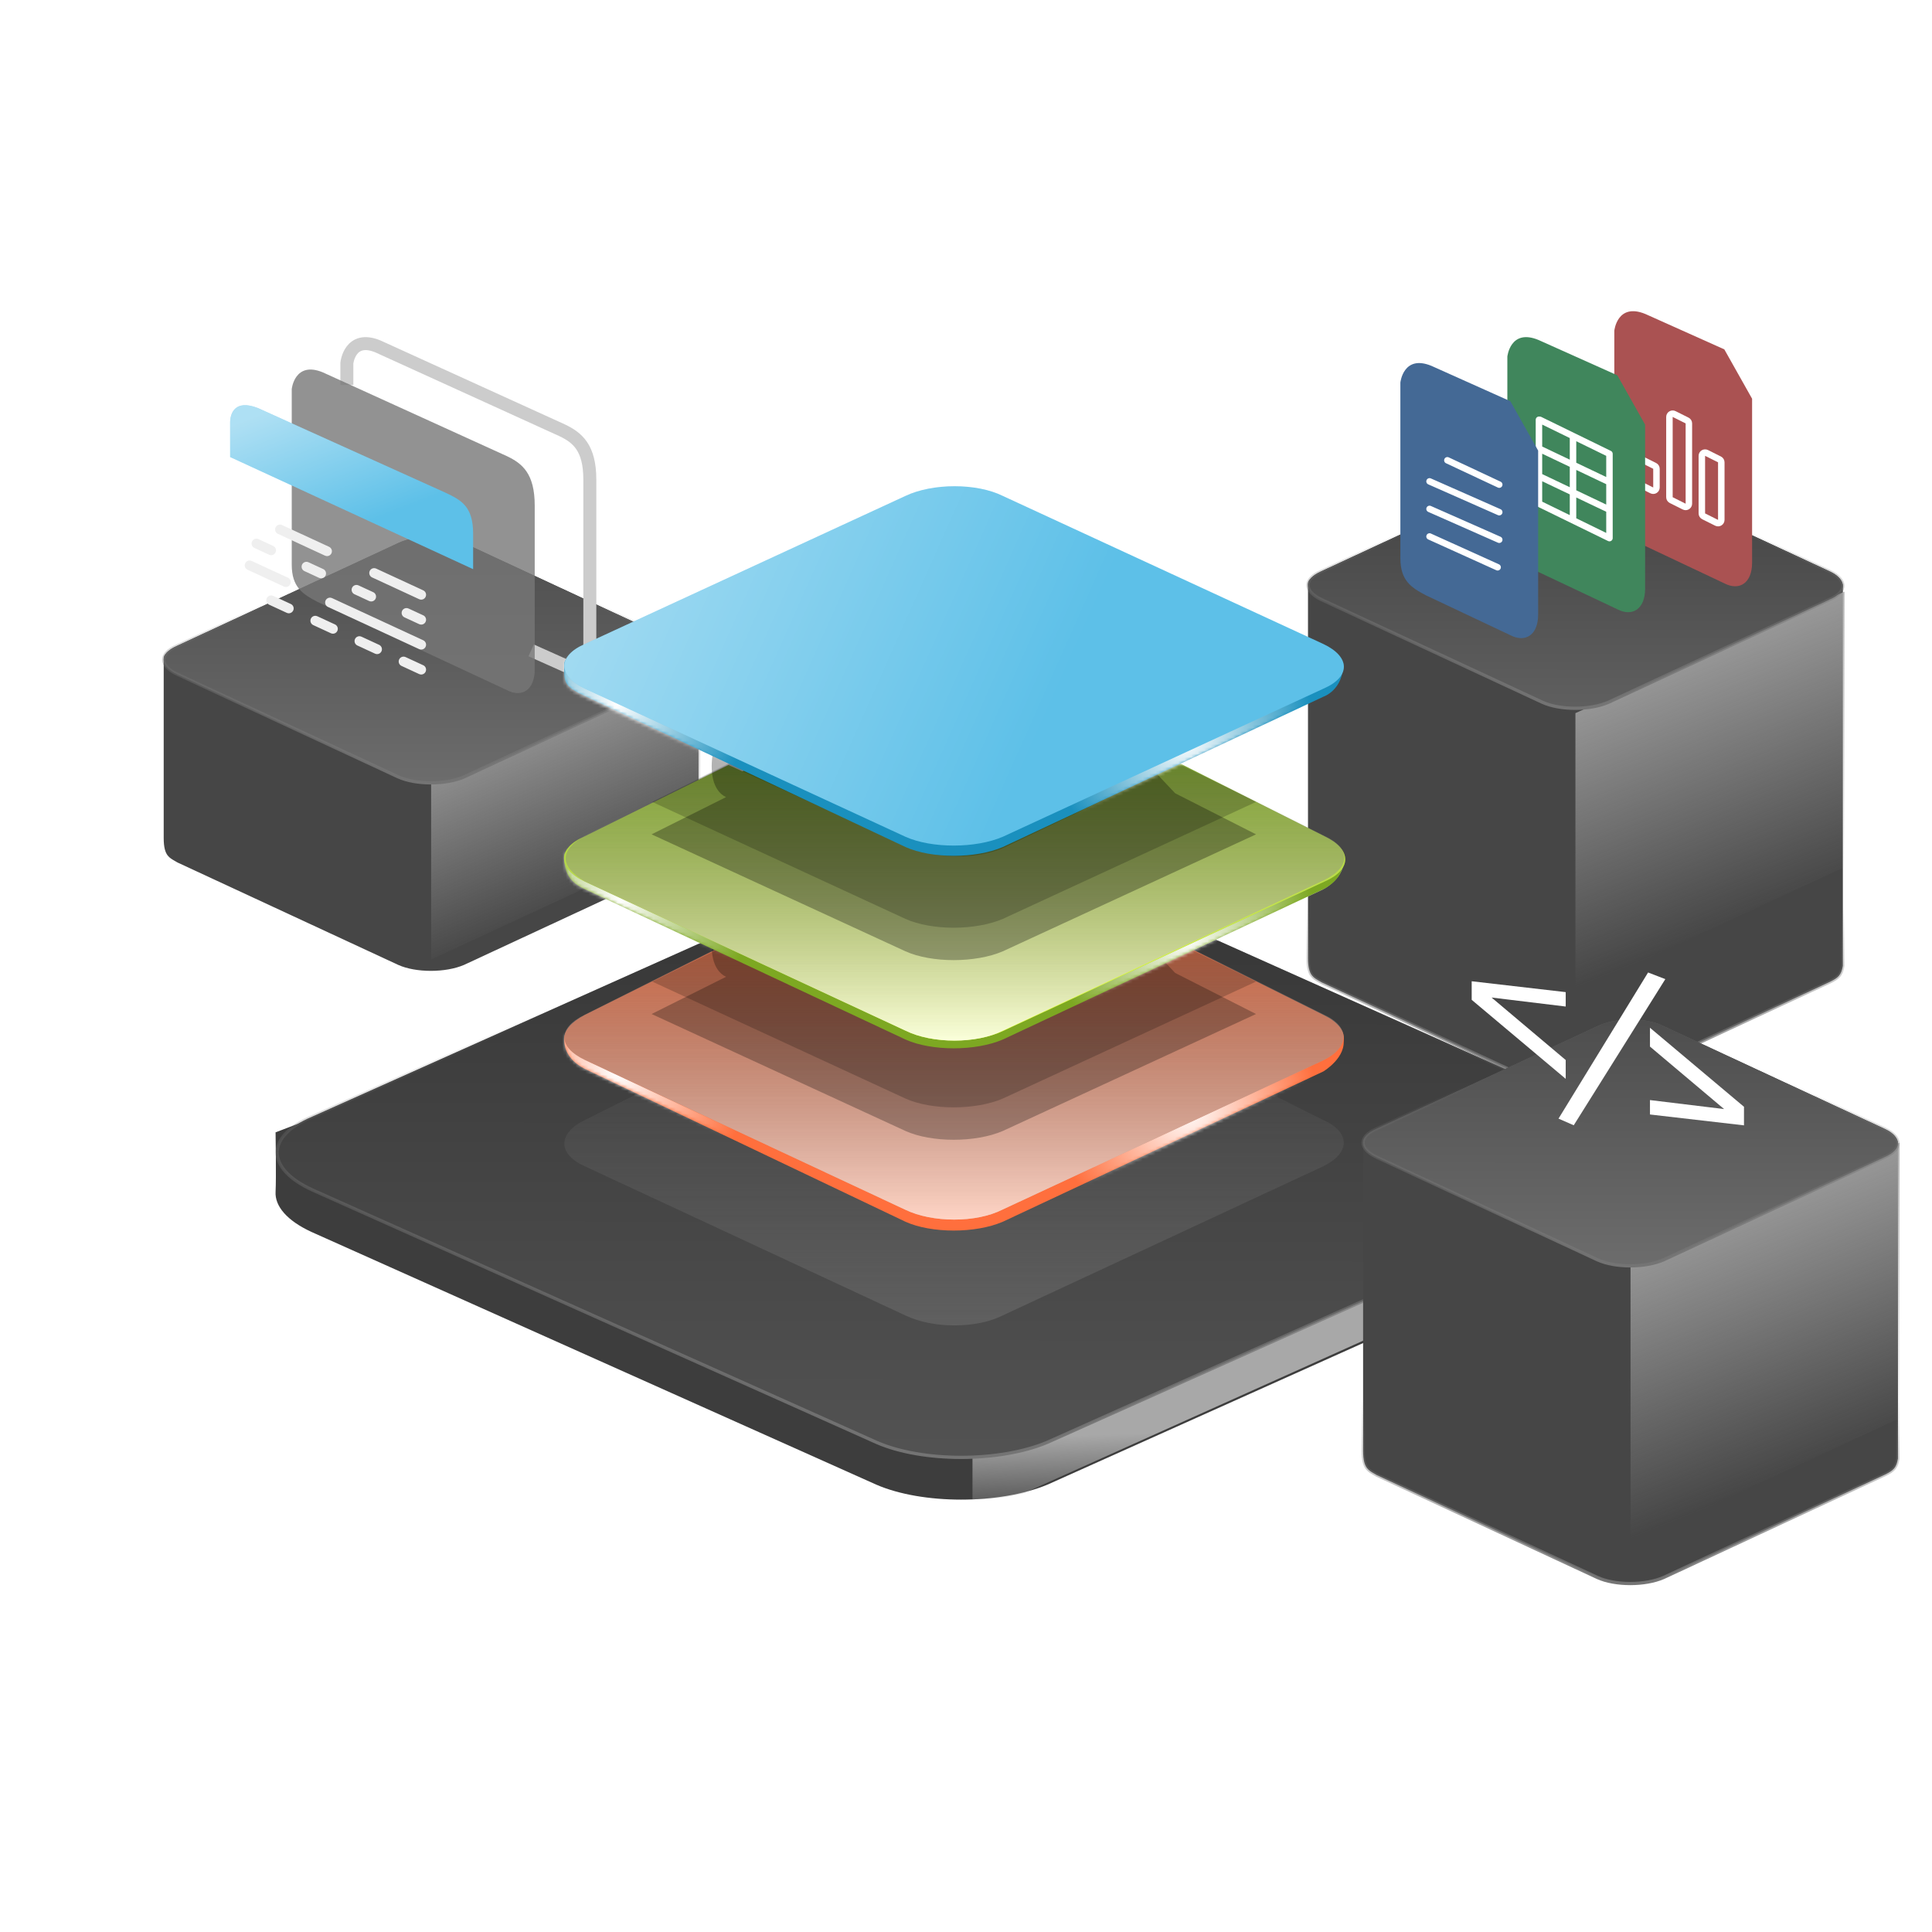<svg width="596" height="596" viewBox="0 0 596 596" fill="none" xmlns="http://www.w3.org/2000/svg">
<g style="mix-blend-mode:luminosity">
<path d="M54.56 199.268L54.56 199.268L54.572 199.263L122.844 167.531L122.848 167.529C125.671 166.184 129.386 165.5 133.095 165.5C136.805 165.5 140.452 166.185 143.144 167.525L143.144 167.525L143.156 167.531L211.423 199.261C211.424 199.261 211.424 199.261 211.425 199.262C211.458 199.277 211.495 199.295 211.537 199.315C211.94 199.502 212.759 199.884 213.563 200.527C214.444 201.231 215.263 202.214 215.5 203.543V203.611V203.723V203.834V203.945V204.056V204.167V204.278V204.39V204.501V204.612V204.723V204.834V204.944V205.055V205.166V205.277V205.388V205.499V205.609V205.72V205.831V205.941V206.052V206.163V206.273V206.384V206.494V206.605V206.715V206.825V206.936V207.046V207.156V207.267V207.377V207.487V207.598V207.708V207.818V207.928V208.038V208.148V208.258V208.368V208.478V208.588V208.698V208.808V208.918V209.028V209.138V209.248V209.358V209.468V209.577V209.687V209.797V209.907V210.016V210.126V210.236V210.345V210.455V210.564V210.674V210.784V210.893V211.003V211.112V211.222V211.331V211.441V211.55V211.659V211.769V211.878V211.987V212.097V212.206V212.315V212.425V212.534V212.643V212.753V212.862V212.971V213.08V213.189V213.298V213.408V213.517V213.626V213.735V213.844V213.953V214.062V214.171V214.28V214.389V214.498V214.607V214.716V214.825V214.934V215.043V215.152V215.261V215.37V215.479V215.588V215.697V215.806V215.915V216.024V216.132V216.241V216.35V216.459V216.568V216.677V216.785V216.894V217.003V217.112V217.221V217.329V217.438V217.547V217.656V217.764V217.873V217.982V218.091V218.199V218.308V218.417V218.526V218.634V218.743V218.852V218.96V219.069V219.178V219.287V219.395V219.504V219.613V219.721V219.83V219.939V220.047V220.156V220.265V220.373V220.482V220.591V220.7V220.808V220.917V221.026V221.134V221.243V221.352V221.46V221.569V221.678V221.787V221.895V222.004V222.113V222.221V222.33V222.439V222.548V222.656V222.765V222.874V222.983V223.091V223.2V223.309V223.418V223.526V223.635V223.744V223.853V223.962V224.07V224.179V224.288V224.397V224.506V224.615V224.724V224.832V224.941V225.05V225.159V225.268V225.377V225.486V225.595V225.704V225.813V225.922V226.031V226.14V226.249V226.358V226.467V226.576V226.685V226.794V226.903V227.012V227.121V227.231V227.34V227.449V227.558V227.667V227.776V227.886V227.995V228.104V228.213V228.323V228.432V228.541V228.651V228.76V228.869V228.979V229.088V229.198V229.307V229.416V229.526V229.635V229.745V229.854V229.964V230.074V230.183V230.293V230.402V230.512V230.622V230.732V230.841V230.951V231.061V231.171V231.28V231.39V231.5V231.61V231.72V231.83V231.94V232.05V232.16V232.27V232.38V232.49V232.6V232.71V232.82V232.93V233.04V233.151V233.261V233.371V233.481V233.592V233.702V233.813V233.923V234.033V234.144V234.254V234.365V234.475V234.586V234.697V234.807V234.918V235.029V235.139V235.25V235.361V235.472V235.582V235.693V235.804V235.915V236.026V236.137V236.248V236.359V236.47V236.582V236.693V236.804V236.915V237.026V237.138V237.249V237.36V237.472V237.583V237.695V237.806V237.918V238.029V238.141V238.253V238.364V238.476V238.588V238.7V238.812V238.923V239.035V239.147V239.259V239.371V239.483V239.595V239.708V239.82V239.932V240.044V240.157V240.269V240.381V240.494V240.606V240.719V240.831V240.944V241.057V241.169V241.282V241.395V241.508V241.62V241.733V241.846V241.959V242.072V242.185V242.298V242.412V242.525V242.638V242.751V242.865V242.978V243.091V243.205V243.318V243.432V243.546V243.659V243.773V243.887V244.001V244.114V244.228V244.342V244.456V244.57V244.684V244.799V244.913V245.027V245.141V245.256V245.37V245.484V245.599V245.714V245.828V245.943V246.057V246.172V246.287V246.402V246.517V246.632V246.747V246.862V246.977V247.092V247.207V247.323V247.438V247.553V247.669V247.784V247.9V248.016V248.131V248.247V248.363V248.479V248.594V248.71V248.826V248.942V249.059V249.175V249.291V249.407V249.524V249.64V249.757V249.873V249.99V250.106V250.223V250.34V250.457V250.574V250.691V250.808V250.925V251.042V251.159V251.276V251.394V251.511V251.628V251.746V251.863V251.981V252.099V252.217V252.334V252.452V252.57V252.688V252.806V252.924V253.043V253.161V253.279V253.398V253.516V253.635V253.753V253.872V253.991V254.11V254.228V254.347V254.466V254.585V254.705V254.824V254.943V255.062V255.182V255.301V255.421V255.541V255.66V255.78V255.9V256.02V256.14V256.26V256.38V256.5V256.62V256.741V256.861V256.982V257.102V257.223V257.344V257.464V257.585V257.706V257.827V257.948V258.069V258.191V258.312V258.433V258.555V258.676V258.798V258.92V259.041V259.163V259.285V259.407V259.529V259.651V259.773V259.896V260.018V260.141V260.263V260.386V260.508V260.631V260.754V260.877V260.958C215.252 262.396 214.9 263.286 214.318 263.979C213.722 264.688 212.843 265.243 211.424 265.928C211.423 265.928 211.422 265.929 211.421 265.929L143.168 297.652C143.166 297.653 143.165 297.654 143.163 297.655C140.335 298.878 136.617 299.5 132.905 299.5C129.191 299.5 125.539 298.877 122.842 297.657C122.841 297.657 122.84 297.656 122.839 297.656L54.734 266.058C54.477 265.903 54.232 265.763 53.999 265.629C53.049 265.084 52.298 264.653 51.71 263.884C50.995 262.949 50.5 261.456 50.5 258.5L50.5 203C50.5 202.642 50.655 202.255 50.958 201.848C51.259 201.442 51.681 201.049 52.15 200.692C53.087 199.976 54.14 199.451 54.56 199.268Z" fill="#464646" stroke="url(#paint0_linear_79_12943)"/>
<g style="mix-blend-mode:overlay">
<path d="M133 240L216 202.5V257.5L133 296V240Z" fill="url(#paint1_linear_79_12943)"/>
</g>
<path d="M54.56 199.268L54.56 199.268L54.572 199.263L122.844 167.531L122.848 167.529C125.671 166.184 129.386 165.5 133.095 165.5C136.805 165.5 140.452 166.185 143.144 167.525L143.144 167.525L143.156 167.531L211.423 199.261C211.424 199.261 211.424 199.261 211.425 199.262C214.282 200.623 215.5 202.258 215.5 203.689C215.5 205.111 214.293 206.685 211.44 207.921L211.439 207.92L211.427 207.926L143.168 239.652C143.166 239.653 143.164 239.654 143.162 239.655C140.335 240.878 136.617 241.5 132.905 241.5C129.19 241.5 125.538 240.877 122.841 239.657C122.84 239.656 122.84 239.656 122.839 239.656L54.577 207.928C54.576 207.928 54.575 207.927 54.575 207.927C51.718 206.566 50.5 204.931 50.5 203.5C50.5 202.078 51.707 200.504 54.56 199.268Z" fill="#7A7A7A"/>
<path d="M54.56 199.268L54.56 199.268L54.572 199.263L122.844 167.531L122.848 167.529C125.671 166.184 129.386 165.5 133.095 165.5C136.805 165.5 140.452 166.185 143.144 167.525L143.144 167.525L143.156 167.531L211.423 199.261C211.424 199.261 211.424 199.261 211.425 199.262C214.282 200.623 215.5 202.258 215.5 203.689C215.5 205.111 214.293 206.685 211.44 207.921L211.439 207.92L211.427 207.926L143.168 239.652C143.166 239.653 143.164 239.654 143.162 239.655C140.335 240.878 136.617 241.5 132.905 241.5C129.19 241.5 125.538 240.877 122.841 239.657C122.84 239.656 122.84 239.656 122.839 239.656L54.577 207.928C54.576 207.928 54.575 207.927 54.575 207.927C51.718 206.566 50.5 204.931 50.5 203.5C50.5 202.078 51.707 200.504 54.56 199.268Z" fill="url(#paint2_linear_79_12943)" fill-opacity="0.5"/>
<path d="M54.56 199.268L54.56 199.268L54.572 199.263L122.844 167.531L122.848 167.529C125.671 166.184 129.386 165.5 133.095 165.5C136.805 165.5 140.452 166.185 143.144 167.525L143.144 167.525L143.156 167.531L211.423 199.261C211.424 199.261 211.424 199.261 211.425 199.262C214.282 200.623 215.5 202.258 215.5 203.689C215.5 205.111 214.293 206.685 211.44 207.921L211.439 207.92L211.427 207.926L143.168 239.652C143.166 239.653 143.164 239.654 143.162 239.655C140.335 240.878 136.617 241.5 132.905 241.5C129.19 241.5 125.538 240.877 122.841 239.657C122.84 239.656 122.84 239.656 122.839 239.656L54.577 207.928C54.576 207.928 54.575 207.927 54.575 207.927C51.718 206.566 50.5 204.931 50.5 203.5C50.5 202.078 51.707 200.504 54.56 199.268Z" stroke="url(#paint3_linear_79_12943)"/>
</g>
<path d="M107 118.773V112.012C107 112.012 107.891 103.281 116.579 106.863L173.386 132.722C178.126 134.978 181.955 138.095 181.955 147.945L181.955 198.529C181.955 204.897 177.968 207.283 173.386 204.897L163.856 200.631" stroke="#CCCCCC" stroke-width="4"/>
<path fill-rule="evenodd" clip-rule="evenodd" d="M90 174.188V120.012C90 120.012 90.891 111.281 99.579 114.863L156.386 140.722C161.126 142.978 164.955 146.095 164.955 155.945L164.955 206.529C164.955 212.897 160.968 215.283 156.386 212.897L97.939 185.673C93.356 183.287 90 181.128 90 174.188Z" fill="#777777" fill-opacity="0.8"/>
<path fill-rule="evenodd" clip-rule="evenodd" d="M71 132.969C71 132.969 71 132.872 71 130.331C71 127.79 72.27 123.026 79.575 125.885L137.386 151.971C142.126 154.227 145.955 156.057 145.955 164.654L145.955 167.559C145.955 173.926 145.955 175.583 145.955 175.583L71 140.99C71 140.99 71 139.909 71 132.969Z" fill="#5DC0E8"/>
<path fill-rule="evenodd" clip-rule="evenodd" d="M71 132.969C71 132.969 71 132.872 71 130.331C71 127.79 72.27 123.026 79.575 125.885L137.386 151.971C142.126 154.227 145.955 156.057 145.955 164.654L145.955 167.559C145.955 173.926 145.955 175.583 145.955 175.583L71 140.99C71 140.99 71 139.909 71 132.969Z" fill="url(#paint4_linear_79_12943)" fill-opacity="0.5"/>
<path d="M129.937 191.181L77 166.7" stroke="#EFEFEF" stroke-width="3" stroke-linecap="round" stroke-linejoin="round" stroke-dasharray="5 12"/>
<path d="M129.937 198.881L77 174.4" stroke="#EFEFEF" stroke-width="3" stroke-linecap="round" stroke-linejoin="round" stroke-dasharray="31 15"/>
<path d="M129.937 206.581L77 182.1" stroke="#EFEFEF" stroke-width="3" stroke-linecap="round" stroke-linejoin="round" stroke-dasharray="6 9"/>
<path d="M129.937 183.481L77 159" stroke="#EFEFEF" stroke-width="3" stroke-linecap="round" stroke-linejoin="round" stroke-dasharray="16 16"/>
<g style="mix-blend-mode:luminosity">
<path d="M407.56 176.268L407.561 176.268L407.572 176.263L475.844 144.531L475.848 144.529C478.671 143.184 482.386 142.5 486.095 142.5C489.805 142.5 493.452 143.185 496.144 144.525L496.144 144.525L496.156 144.531L564.423 176.261C564.424 176.261 564.424 176.261 564.425 176.262C564.458 176.277 564.495 176.295 564.537 176.315C564.94 176.502 565.759 176.884 566.563 177.527C567.444 178.231 568.263 179.214 568.5 180.543V180.612V180.725V180.84V180.956V181.073V181.192V181.312V181.433V181.556V181.679V181.804V181.931V182.059V182.187V182.318V182.449V182.582V182.716V182.851V182.987V183.125V183.264V183.404V183.546V183.688V183.832V183.977V184.123V184.271V184.419V184.569V184.72V184.872V185.025V185.18V185.335V185.492V185.65V185.809V185.969V186.131V186.293V186.457V186.622V186.787V186.954V187.122V187.291V187.462V187.633V187.805V187.979V188.153V188.329V188.506V188.683V188.862V189.042V189.223V189.405V189.588V189.772V189.957V190.143V190.33V190.518V190.707V190.897V191.088V191.28V191.472V191.666V191.861V192.057V192.254V192.452V192.65V192.85V193.051V193.252V193.455V193.658V193.862V194.068V194.274V194.481V194.689V194.897V195.107V195.318V195.529V195.741V195.955V196.169V196.384V196.599V196.816V197.033V197.252V197.471V197.691V197.911V198.133V198.355V198.579V198.803V199.027V199.253V199.479V199.706V199.934V200.163V200.392V200.623V200.853V201.085V201.318V201.551V201.785V202.019V202.255V202.491V202.727V202.965V203.203V203.442V203.682V203.922V204.163V204.404V204.647V204.89V205.133V205.378V205.622V205.868V206.114V206.361V206.609V206.857V207.105V207.355V207.605V207.855V208.106V208.358V208.61V208.863V209.117V209.371V209.625V209.881V210.136V210.393V210.649V210.907V211.165V211.423V211.682V211.942V212.202V212.462V212.723V212.985V213.247V213.509V213.772V214.036V214.3V214.564V214.829V215.094V215.36V215.627V215.893V216.16V216.428V216.696V216.964V217.233V217.503V217.772V218.042V218.313V218.584V218.855V219.126V219.398V219.671V219.944V220.217V220.49V220.764V221.038V221.313V221.588V221.863V222.138V222.414V222.69V222.967V223.243V223.521V223.798V224.076V224.353V224.632V224.91V225.189V225.468V225.747V226.027V226.307V226.587V226.867V227.147V227.428V227.709V227.99V228.272V228.553V228.835V229.117V229.399V229.682V229.964V230.247V230.53V230.813V231.096V231.379V231.663V231.947V232.23V232.514V232.799V233.083V233.367V233.652V233.936V234.221V234.506V234.79V235.075V235.36V235.646V235.931V236.216V236.501V236.787V237.072V237.358V237.643V237.929V238.214V238.5V238.786V239.071V239.357V239.643V239.928V240.214V240.5V240.785V241.071V241.357V241.642V241.928V242.213V242.499V242.784V243.07V243.355V243.64V243.925V244.211V244.496V244.781V245.065V245.35V245.635V245.919V246.204V246.488V246.772V247.057V247.34V247.624V247.908V248.191V248.475V248.758V249.041V249.324V249.607V249.889V250.172V250.454V250.736V251.018V251.299V251.58V251.862V252.143V252.423V252.704V252.984V253.264V253.544V253.823V254.103V254.382V254.66V254.939V255.217V255.495V255.772V256.05V256.327V256.604V256.88V257.156V257.432V257.707V257.982V258.257V258.532V258.806V259.08V259.353V259.626V259.899V260.171V260.443V260.715V260.986V261.257V261.527V261.797V262.067V262.336V262.605V262.873V263.141V263.409V263.676V263.943V264.209V264.475V264.74V265.005V265.269V265.533V265.797V266.06V266.322V266.584V266.846V267.107V267.367V267.627V267.886V268.145V268.404V268.662V268.919V269.176V269.432V269.688V269.943V270.197V270.451V270.705V270.958V271.21V271.462V271.713V271.963V272.213V272.462V272.711V272.959V273.206V273.453V273.699V273.945V274.19V274.434V274.677V274.92V275.162V275.404V275.645V275.885V276.125V276.363V276.602V276.839V277.076V277.312V277.547V277.782V278.015V278.248V278.481V278.712V278.943V279.173V279.403V279.631V279.859V280.086V280.312V280.538V280.763V280.987V281.21V281.432V281.653V281.874V282.094V282.313V282.531V282.749V282.965V283.181V283.396V283.61V283.823V284.035V284.246V284.457V284.666V284.875V285.083V285.29V285.496V285.701V285.905V286.109V286.311V286.512V286.713V286.912V287.111V287.309V287.505V287.701V287.896V288.09V288.283V288.475V288.665V288.855V289.044V289.232V289.419V289.605V289.79V289.974V290.156V290.338V290.519V290.699V290.877V291.055V291.232V291.407V291.582V291.755V291.927V292.098V292.269V292.438V292.605V292.772V292.938V293.103V293.266V293.428V293.59V293.75V293.909V294.067V294.223V294.379V294.533V294.686V294.838V294.989V295.139V295.287V295.435V295.581V295.726V295.869V296.012V296.153V296.293V296.432V296.569V296.706V296.841V296.975V297.107V297.239V297.369V297.498V297.625V297.751V297.876V297.958C568.252 299.396 567.9 300.286 567.318 300.979C566.722 301.688 565.843 302.243 564.424 302.928C564.423 302.928 564.422 302.929 564.421 302.929L496.168 334.652C496.166 334.653 496.165 334.654 496.163 334.655C493.335 335.878 489.617 336.5 485.905 336.5C482.191 336.5 478.539 335.877 475.842 334.657C475.841 334.657 475.84 334.656 475.839 334.656L407.734 303.057C407.477 302.903 407.232 302.763 406.999 302.629C406.049 302.084 405.298 301.653 404.71 300.884C403.995 299.949 403.5 298.456 403.5 295.5L403.5 180C403.5 179.642 403.655 179.255 403.958 178.848C404.259 178.442 404.681 178.049 405.15 177.692C406.087 176.976 407.14 176.451 407.56 176.268Z" fill="#464646" stroke="url(#paint5_linear_79_12943)"/>
<g style="mix-blend-mode:overlay">
<path d="M486 220L569 182.5V267.5L486 306V220Z" fill="url(#paint6_linear_79_12943)"/>
</g>
<path d="M407.56 176.268L407.561 176.268L407.573 176.263L475.844 144.531L475.848 144.529C478.671 143.184 482.386 142.5 486.095 142.5C489.805 142.5 493.452 143.185 496.144 144.525L496.144 144.525L496.156 144.531L564.423 176.261C564.424 176.261 564.424 176.261 564.425 176.262C567.282 177.623 568.5 179.258 568.5 180.689C568.5 182.111 567.293 183.685 564.44 184.921L564.439 184.92L564.427 184.926L496.168 216.652C496.166 216.653 496.164 216.654 496.162 216.655C493.335 217.878 489.617 218.5 485.905 218.5C482.19 218.5 478.538 217.877 475.841 216.657C475.84 216.656 475.84 216.656 475.839 216.656L407.577 184.928C407.576 184.928 407.575 184.927 407.575 184.927C404.718 183.566 403.5 181.931 403.5 180.5C403.5 179.078 404.707 177.504 407.56 176.268Z" fill="#606060"/>
<path d="M407.56 176.268L407.561 176.268L407.573 176.263L475.844 144.531L475.848 144.529C478.671 143.184 482.386 142.5 486.095 142.5C489.805 142.5 493.452 143.185 496.144 144.525L496.144 144.525L496.156 144.531L564.423 176.261C564.424 176.261 564.424 176.261 564.425 176.262C567.282 177.623 568.5 179.258 568.5 180.689C568.5 182.111 567.293 183.685 564.44 184.921L564.439 184.92L564.427 184.926L496.168 216.652C496.166 216.653 496.164 216.654 496.162 216.655C493.335 217.878 489.617 218.5 485.905 218.5C482.19 218.5 478.538 217.877 475.841 216.657C475.84 216.656 475.84 216.656 475.839 216.656L407.577 184.928C407.576 184.928 407.575 184.927 407.575 184.927C404.718 183.566 403.5 181.931 403.5 180.5C403.5 179.078 404.707 177.504 407.56 176.268Z" fill="url(#paint7_linear_79_12943)" fill-opacity="0.5"/>
<path d="M407.56 176.268L407.561 176.268L407.573 176.263L475.844 144.531L475.848 144.529C478.671 143.184 482.386 142.5 486.095 142.5C489.805 142.5 493.452 143.185 496.144 144.525L496.144 144.525L496.156 144.531L564.423 176.261C564.424 176.261 564.424 176.261 564.425 176.262C567.282 177.623 568.5 179.258 568.5 180.689C568.5 182.111 567.293 183.685 564.44 184.921L564.439 184.92L564.427 184.926L496.168 216.652C496.166 216.653 496.164 216.654 496.162 216.655C493.335 217.878 489.617 218.5 485.905 218.5C482.19 218.5 478.538 217.877 475.841 216.657C475.84 216.656 475.84 216.656 475.839 216.656L407.577 184.928C407.576 184.928 407.575 184.927 407.575 184.927C404.718 183.566 403.5 181.931 403.5 180.5C403.5 179.078 404.707 177.504 407.56 176.268Z" stroke="url(#paint8_linear_79_12943)"/>
</g>
<path fill-rule="evenodd" clip-rule="evenodd" d="M498 156.188V102.012C498 102.012 498.891 93.281 507.579 96.863L531.932 107.777L540.5 123L540.5 173.584C540.5 179.952 536.514 182.338 531.932 179.952L505.939 167.673C501.356 165.287 498 163.128 498 156.188Z" fill="#AA5252"/>
<path d="M505 142.618C505 141.875 505.782 141.391 506.447 141.724L510.447 143.724C510.786 143.893 511 144.239 511 144.618V150.382C511 151.125 510.218 151.609 509.553 151.276L505.553 149.276C505.214 149.107 505 148.761 505 148.382V142.618Z" stroke="white" stroke-width="2"/>
<path d="M515 128.618C515 127.875 515.782 127.391 516.447 127.724L520.447 129.724C520.786 129.893 521 130.239 521 130.618V155.382C521 156.125 520.218 156.609 519.553 156.276L515.553 154.276C515.214 154.107 515 153.761 515 153.382V128.618Z" stroke="white" stroke-width="2"/>
<path d="M525 140.618C525 139.875 525.782 139.391 526.447 139.724L530.447 141.724C530.786 141.893 531 142.239 531 142.618V160.382C531 161.125 530.218 161.609 529.553 161.276L525.553 159.276C525.214 159.107 525 158.761 525 158.382V140.618Z" stroke="white" stroke-width="2"/>
<path fill-rule="evenodd" clip-rule="evenodd" d="M465 164.188V110.012C465 110.012 465.891 101.281 474.579 104.863L498.932 115.777L507.5 131L507.501 181.584C507.501 187.952 503.514 190.338 498.932 187.952L472.939 175.673C468.356 173.287 465 171.128 465 164.188Z" fill="#40865C"/>
<path fill-rule="evenodd" clip-rule="evenodd" d="M474.875 128.508C475.062 128.484 475.257 128.513 475.439 128.601L485.572 133.55C485.659 133.579 485.74 133.619 485.814 133.668L496.92 139.092C496.962 139.112 497.003 139.134 497.042 139.159C497.173 139.243 497.278 139.354 497.355 139.481C497.454 139.643 497.504 139.832 497.5 140.023L497.5 165.98C497.502 166.061 497.494 166.144 497.475 166.225C497.414 166.487 497.251 166.71 497.03 166.848C496.808 166.986 496.537 167.035 496.275 166.975C496.193 166.956 496.116 166.927 496.043 166.89L474.561 156.399C474.51 156.374 474.462 156.345 474.418 156.313C474.029 156.176 473.75 155.805 473.75 155.37V129.5C473.75 128.948 474.198 128.5 474.75 128.5C474.793 128.5 474.834 128.503 474.875 128.508ZM475.75 154.753V148.465L484.259 152.516V158.909L475.75 154.753ZM486.259 159.885V153.469L495.5 157.869L495.5 164.399L486.259 159.885ZM495.5 147.154L495.5 140.624L486.259 136.111V142.753L495.5 147.154ZM495.5 155.654V149.369L486.259 144.969L486.259 151.253L495.5 155.654ZM475.75 130.979L484.259 135.134V141.801L475.75 137.75V130.979ZM475.75 139.965L484.259 144.016V150.301L475.75 146.25V139.965Z" fill="white"/>
<path fill-rule="evenodd" clip-rule="evenodd" d="M432 172.188V118.012C432 118.012 432.891 109.281 441.579 112.863L465.932 123.777L474.5 139L474.5 189.584C474.5 195.952 470.514 198.338 465.932 195.952L439.939 183.673C435.356 181.287 432 179.128 432 172.188Z" fill="#446995"/>
<path fill-rule="evenodd" clip-rule="evenodd" d="M446.924 141.095C446.424 140.86 445.829 141.075 445.595 141.576C445.36 142.076 445.575 142.671 446.076 142.905L462.076 150.405C462.576 150.64 463.171 150.424 463.405 149.924C463.64 149.424 463.424 148.829 462.924 148.595L446.924 141.095ZM441.404 147.585C440.899 147.362 440.309 147.591 440.085 148.096C439.862 148.601 440.091 149.191 440.596 149.415L462.096 158.915C462.601 159.138 463.191 158.909 463.415 158.404C463.638 157.899 463.409 157.309 462.904 157.085L441.404 147.585ZM440.085 156.596C440.309 156.091 440.899 155.862 441.404 156.085L462.904 165.585C463.409 165.809 463.638 166.399 463.415 166.904C463.191 167.409 462.601 167.638 462.096 167.415L440.596 157.915C440.091 157.691 439.862 157.101 440.085 156.596ZM441.412 164.589C440.909 164.361 440.317 164.585 440.089 165.088C439.861 165.591 440.085 166.183 440.588 166.411L461.588 175.911C462.091 176.139 462.683 175.915 462.911 175.412C463.139 174.909 462.915 174.317 462.412 174.089L441.412 164.589Z" fill="white"/>
<g style="mix-blend-mode:luminosity">
<path fill-rule="evenodd" clip-rule="evenodd" d="M270.28 457.978L96.126 380.056C88.472 376.546 84.767 372.048 85.011 367.666C85.241 363.556 85.011 349.309 85.011 349.309L270.28 278.633C285.116 271.831 308.981 271.831 323.172 278.633L508.452 350.686C508.452 350.686 508.452 360.323 508.452 366.29C508.452 366.29 508.452 373.633 493.801 381.435L323.172 457.978C308.336 464.163 284.471 464.163 270.28 457.978Z" fill="#3D3D3D"/>
<g style="mix-blend-mode:overlay">
<path d="M300 445.509L524.5 345.486V366.85L316 460.561C310.144 462.009 306 462.503 300 462.503V445.509Z" fill="url(#paint9_linear_79_12943)"/>
</g>
<path d="M96.319 344.486L96.319 344.486L96.331 344.481L270.485 266.558L270.489 266.557C277.824 263.193 287.423 261.5 296.968 261.5C306.514 261.5 315.948 263.194 322.956 266.553L322.955 266.553L322.967 266.558L497.117 344.479C497.118 344.479 497.118 344.479 497.118 344.479C504.493 347.862 507.952 352.065 507.952 356.006C507.952 359.938 504.505 363.99 497.133 367.063L497.121 367.068L322.979 444.986C322.977 444.986 322.975 444.987 322.973 444.988C315.634 448.046 306.031 449.585 296.484 449.585C286.935 449.585 277.496 448.045 270.484 444.99C270.482 444.99 270.481 444.989 270.48 444.989L96.335 367.07C96.334 367.07 96.334 367.07 96.333 367.069C88.959 363.687 85.5 359.484 85.5 355.543C85.5 351.611 88.947 347.559 96.319 344.486Z" fill="#464646"/>
<path d="M96.319 344.486L96.319 344.486L96.331 344.481L270.485 266.558L270.489 266.557C277.824 263.193 287.423 261.5 296.968 261.5C306.514 261.5 315.948 263.194 322.956 266.553L322.955 266.553L322.967 266.558L497.117 344.479C497.118 344.479 497.118 344.479 497.118 344.479C504.493 347.862 507.952 352.065 507.952 356.006C507.952 359.938 504.505 363.99 497.133 367.063L497.121 367.068L322.979 444.986C322.977 444.986 322.975 444.987 322.973 444.988C315.634 448.046 306.031 449.585 296.484 449.585C286.935 449.585 277.496 448.045 270.484 444.99C270.482 444.99 270.481 444.989 270.48 444.989L96.335 367.07C96.334 367.07 96.334 367.07 96.333 367.069C88.959 363.687 85.5 359.484 85.5 355.543C85.5 351.611 88.947 347.559 96.319 344.486Z" fill="url(#paint10_linear_79_12943)" fill-opacity="0.5"/>
<path d="M96.319 344.486L96.319 344.486L96.331 344.481L270.485 266.558L270.489 266.557C277.824 263.193 287.423 261.5 296.968 261.5C306.514 261.5 315.948 263.194 322.956 266.553L322.955 266.553L322.967 266.558L497.117 344.479C497.118 344.479 497.118 344.479 497.118 344.479C504.493 347.862 507.952 352.065 507.952 356.006C507.952 359.938 504.505 363.99 497.133 367.063L497.121 367.068L322.979 444.986C322.977 444.986 322.975 444.987 322.973 444.988C315.634 448.046 306.031 449.585 296.484 449.585C286.935 449.585 277.496 448.045 270.484 444.99C270.482 444.99 270.481 444.989 270.48 444.989L96.335 367.07C96.334 367.07 96.334 367.07 96.333 367.069C88.959 363.687 85.5 359.484 85.5 355.543C85.5 351.611 88.947 347.559 96.319 344.486Z" stroke="url(#paint11_linear_79_12943)"/>
</g>
<g style="mix-blend-mode:luminosity">
<path d="M424.56 348.268L424.561 348.268L424.572 348.263L492.844 316.531L492.848 316.529C495.671 315.184 499.386 314.5 503.095 314.5C506.805 314.5 510.452 315.185 513.144 316.525L513.144 316.525L513.156 316.531L581.423 348.261C581.424 348.261 581.424 348.261 581.425 348.262C581.458 348.277 581.495 348.295 581.537 348.315C581.94 348.502 582.759 348.884 583.563 349.527C584.444 350.231 585.263 351.214 585.5 352.543V352.612V352.724V352.838V352.952V353.068V353.184V353.301V353.419V353.537V353.657V353.777V353.898V354.021V354.143V354.267V354.392V354.517V354.643V354.77V354.898V355.027V355.157V355.287V355.418V355.55V355.683V355.816V355.95V356.085V356.221V356.358V356.495V356.634V356.773V356.912V357.053V357.194V357.336V357.479V357.622V357.767V357.912V358.057V358.204V358.351V358.499V358.648V358.797V358.947V359.098V359.25V359.402V359.555V359.709V359.863V360.018V360.174V360.33V360.487V360.645V360.804V360.963V361.123V361.283V361.444V361.606V361.769V361.932V362.096V362.26V362.425V362.591V362.758V362.925V363.092V363.261V363.429V363.599V363.769V363.94V364.111V364.283V364.456V364.629V364.803V364.977V365.152V365.328V365.504V365.681V365.858V366.036V366.215V366.394V366.573V366.754V366.934V367.116V367.298V367.48V367.663V367.846V368.03V368.215V368.4V368.586V368.772V368.959V369.146V369.334V369.522V369.711V369.9V370.09V370.28V370.471V370.662V370.853V371.046V371.238V371.432V371.625V371.819V372.014V372.209V372.404V372.6V372.797V372.994V373.191V373.389V373.587V373.786V373.985V374.184V374.384V374.585V374.785V374.987V375.188V375.39V375.593V375.796V375.999V376.203V376.407V376.611V376.816V377.021V377.227V377.433V377.639V377.846V378.053V378.26V378.468V378.676V378.885V379.094V379.303V379.513V379.722V379.933V380.143V380.354V380.565V380.777V380.989V381.201V381.414V381.627V381.84V382.053V382.267V382.481V382.695V382.91V383.125V383.34V383.556V383.771V383.987V384.204V384.42V384.637V384.854V385.072V385.289V385.507V385.725V385.944V386.162V386.381V386.6V386.819V387.039V387.259V387.479V387.699V387.919V388.14V388.361V388.582V388.803V389.024V389.246V389.468V389.69V389.912V390.134V390.357V390.58V390.802V391.025V391.249V391.472V391.696V391.919V392.143V392.367V392.591V392.815V393.04V393.264V393.489V393.714V393.939V394.164V394.389V394.614V394.84V395.065V395.291V395.516V395.742V395.968V396.194V396.42V396.646V396.872V397.099V397.325V397.551V397.778V398.005V398.231V398.458V398.685V398.911V399.138V399.365V399.592V399.819V400.046V400.273V400.5V400.727V400.954V401.181V401.408V401.635V401.863V402.09V402.317V402.544V402.771V402.998V403.225V403.452V403.679V403.906V404.133V404.36V404.587V404.814V405.041V405.268V405.495V405.721V405.948V406.175V406.401V406.628V406.854V407.08V407.307V407.533V407.759V407.985V408.211V408.437V408.663V408.888V409.114V409.339V409.565V409.79V410.015V410.24V410.465V410.69V410.914V411.139V411.363V411.587V411.811V412.035V412.259V412.483V412.706V412.929V413.153V413.376V413.598V413.821V414.044V414.266V414.488V414.71V414.932V415.153V415.375V415.596V415.817V416.037V416.258V416.478V416.698V416.918V417.138V417.357V417.577V417.796V418.014V418.233V418.451V418.669V418.887V419.105V419.322V419.539V419.756V419.972V420.188V420.404V420.62V420.835V421.05V421.265V421.48V421.694V421.908V422.122V422.335V422.548V422.761V422.973V423.185V423.397V423.608V423.82V424.03V424.241V424.451V424.661V424.87V425.079V425.288V425.497V425.705V425.912V426.12V426.327V426.533V426.739V426.945V427.151V427.356V427.561V427.765V427.969V428.172V428.375V428.578V428.78V428.982V429.184V429.385V429.586V429.786V429.986V430.185V430.384V430.582V430.78V430.978V431.175V431.372V431.568V431.764V431.959V432.154V432.349V432.543V432.736V432.929V433.122V433.314V433.505V433.696V433.887V434.077V434.267V434.456V434.644V434.832V435.02V435.207V435.393V435.579V435.765V435.95V436.134V436.318V436.501V436.684V436.866V437.048V437.229V437.41V437.59V437.769V437.948V438.126V438.304V438.481V438.658V438.834V439.009V439.184V439.358V439.532V439.705V439.877V440.049V440.22V440.391V440.561V440.73V440.899V441.067V441.234V441.401V441.567V441.733V441.898V442.062V442.225V442.388V442.551V442.712V442.873V443.034V443.193V443.352V443.51V443.668V443.825V443.981V444.137V444.291V444.446V444.599V444.752V444.904V445.055V445.206V445.355V445.505V445.653V445.801V445.948V446.094V446.239V446.384V446.528V446.671V446.814V446.956V447.097V447.237V447.376V447.515V447.653V447.79V447.927V448.062V448.197V448.331V448.464V448.597V448.728V448.859V448.989V449.118V449.247V449.374V449.501V449.627V449.752V449.877V449.958C585.252 451.396 584.9 452.286 584.318 452.979C583.722 453.688 582.843 454.243 581.424 454.928C581.423 454.928 581.422 454.929 581.421 454.929L513.168 486.652C513.166 486.653 513.165 486.654 513.163 486.655C510.335 487.878 506.617 488.5 502.905 488.5C499.191 488.5 495.539 487.877 492.842 486.657C492.841 486.657 492.84 486.656 492.839 486.656L424.734 455.057C424.477 454.903 424.232 454.763 423.999 454.629C423.049 454.084 422.298 453.653 421.71 452.884C420.995 451.949 420.5 450.456 420.5 447.5L420.5 352C420.5 351.642 420.655 351.255 420.958 350.848C421.259 350.442 421.681 350.049 422.15 349.692C423.087 348.976 424.14 348.451 424.56 348.268Z" fill="#464646" stroke="url(#paint12_linear_79_12943)"/>
<g style="mix-blend-mode:overlay">
<path d="M503 390L586 352.5V437.5L503 476V390Z" fill="url(#paint13_linear_79_12943)"/>
</g>
<path d="M424.56 348.268L424.561 348.268L424.573 348.263L492.844 316.531L492.848 316.529C495.671 315.184 499.386 314.5 503.095 314.5C506.805 314.5 510.452 315.185 513.144 316.525L513.144 316.525L513.156 316.531L581.423 348.261C581.424 348.261 581.424 348.261 581.425 348.262C584.282 349.623 585.5 351.258 585.5 352.689C585.5 354.111 584.293 355.685 581.44 356.921L581.439 356.92L581.427 356.926L513.168 388.652C513.166 388.653 513.164 388.654 513.162 388.655C510.335 389.878 506.617 390.5 502.905 390.5C499.19 390.5 495.538 389.877 492.841 388.657C492.84 388.656 492.84 388.656 492.839 388.656L424.577 356.928C424.576 356.928 424.575 356.927 424.575 356.927C421.718 355.566 420.5 353.931 420.5 352.5C420.5 351.078 421.707 349.504 424.56 348.268Z" fill="#7A7A7A"/>
<path d="M424.56 348.268L424.561 348.268L424.573 348.263L492.844 316.531L492.848 316.529C495.671 315.184 499.386 314.5 503.095 314.5C506.805 314.5 510.452 315.185 513.144 316.525L513.144 316.525L513.156 316.531L581.423 348.261C581.424 348.261 581.424 348.261 581.425 348.262C584.282 349.623 585.5 351.258 585.5 352.689C585.5 354.111 584.293 355.685 581.44 356.921L581.439 356.92L581.427 356.926L513.168 388.652C513.166 388.653 513.164 388.654 513.162 388.655C510.335 389.878 506.617 390.5 502.905 390.5C499.19 390.5 495.538 389.877 492.841 388.657C492.84 388.656 492.84 388.656 492.839 388.656L424.577 356.928C424.576 356.928 424.575 356.927 424.575 356.927C421.718 355.566 420.5 353.931 420.5 352.5C420.5 351.078 421.707 349.504 424.56 348.268Z" fill="url(#paint14_linear_79_12943)" fill-opacity="0.5"/>
<path d="M424.56 348.268L424.561 348.268L424.573 348.263L492.844 316.531L492.848 316.529C495.671 315.184 499.386 314.5 503.095 314.5C506.805 314.5 510.452 315.185 513.144 316.525L513.144 316.525L513.156 316.531L581.423 348.261C581.424 348.261 581.424 348.261 581.425 348.262C584.282 349.623 585.5 351.258 585.5 352.689C585.5 354.111 584.293 355.685 581.44 356.921L581.439 356.92L581.427 356.926L513.168 388.652C513.166 388.653 513.164 388.654 513.162 388.655C510.335 389.878 506.617 390.5 502.905 390.5C499.19 390.5 495.538 389.877 492.841 388.657C492.84 388.656 492.84 388.656 492.839 388.656L424.577 356.928C424.576 356.928 424.575 356.927 424.575 356.927C421.718 355.566 420.5 353.931 420.5 352.5C420.5 351.078 421.707 349.504 424.56 348.268Z" stroke="url(#paint15_linear_79_12943)"/>
<path d="M480.783 345.084L508.416 300L513.733 302.051L485.481 347.135L480.783 345.084Z" fill="white"/>
<path d="M538 347.158L508.997 343.806V339.359L531.865 342.135L508.997 322.859V317.051L538 341.428V347.158Z" fill="white"/>
<path d="M454 302.705L483.003 306.058V310.504L460.135 307.729L483.003 327.005V332.812L454 308.436V302.705Z" fill="white"/>
</g>
<g style="mix-blend-mode:overlay" opacity="0.7">
<path fill-rule="evenodd" clip-rule="evenodd" d="M278.489 296.436L180.405 345.526C171.981 349.628 171.981 356.049 180.405 359.778L279.291 405.791C287.716 409.893 301.268 409.893 309.326 405.791L408.222 359.778C416.646 355.676 416.646 349.255 408.222 345.526L310.129 296.436C301.704 292.707 286.547 292.707 278.489 296.436Z" fill="url(#paint16_linear_79_12943)"/>
</g>
<path fill-rule="evenodd" clip-rule="evenodd" d="M279.323 376.895L181 330C172.5 326 174 319.5 174.5 318.5C175 317.5 179 314 179 314L279.323 271.757C287.748 267.769 301.3 267.769 309.358 271.757L414.39 320.231C415.578 326.169 408.244 330.524 408.244 330.524L309.358 376.895C300.934 380.52 287.381 380.52 279.323 376.895Z" fill="#FF6F3D"/>
<g style="mix-blend-mode:overlay" opacity="0.6">
<path fill-rule="evenodd" clip-rule="evenodd" d="M279 320.5L181.5 275C177.5 273 174 270.211 174 265.444C174.772 262.265 175.565 261.868 175.565 261.868L279.478 216.002C287.924 211.999 301.51 211.999 309.588 216.002L414.5 264C415.5 271 407.74 274.582 407.74 274.582L309.5 320.5C299 324.5 287.078 324.138 279 320.5Z" fill="url(#paint17_linear_79_12943)"/>
</g>
<mask id="mask0_79_12943" style="mask-type:alpha" maskUnits="userSpaceOnUse" x="174" y="268" width="241" height="112">
<path fill-rule="evenodd" clip-rule="evenodd" d="M280.115 376.895L180 329.5C175.645 327.125 174 324 174 320.5C174.109 318.076 181.229 314.688 181.229 314.688L280.115 271.757C288.54 267.769 302.092 267.769 310.15 271.757L414.5 319C415.5 327.5 407 331 407 331L310.15 376.895C301.726 380.52 288.173 380.52 280.115 376.895Z" fill="#1A90BE"/>
</mask>
<g mask="url(#mask0_79_12943)">
<g style="mix-blend-mode:overlay">
<circle cx="366.092" cy="342.004" r="40.776" fill="url(#paint18_radial_79_12943)"/>
</g>
<g style="mix-blend-mode:overlay">
<circle cx="190.776" cy="330.776" r="40.776" fill="url(#paint19_radial_79_12943)"/>
</g>
</g>
<path fill-rule="evenodd" clip-rule="evenodd" d="M279.323 373.412L180.5 327C172.076 322.954 172 317.5 180.428 313.087L224.733 290.935L280.103 316.272C288.527 320.318 302.103 320.318 310.161 316.272L363.949 290.935L408.254 313.087C416.678 317.133 416.678 323.386 408.254 327.064L308.5 373.5C300.076 377.546 287.382 377.458 279.323 373.412Z" fill="#FF6F3D"/>
<g style="mix-blend-mode:overlay" opacity="0.7">
<path fill-rule="evenodd" clip-rule="evenodd" d="M278.402 263.797L180.5 313C172 317 172 323 180.5 327L279.204 373.152C287.629 377.254 301.181 377.254 309.239 373.152C347.655 355.286 369.323 345.203 408.135 327.138C416.559 323.036 416.559 316.616 408.135 312.887L310.042 263.797C301.617 260.068 286.46 260.068 278.402 263.797Z" fill="url(#paint20_linear_79_12943)"/>
<path fill-rule="evenodd" clip-rule="evenodd" d="M278.402 263.797L180.5 313C172 317 172 323 180.5 327L279.204 373.152C287.629 377.254 301.181 377.254 309.239 373.152C347.655 355.286 369.323 345.203 408.135 327.138C416.559 323.036 416.559 316.616 408.135 312.887L310.042 263.797C301.617 260.068 286.46 260.068 278.402 263.797Z" fill="url(#paint21_linear_79_12943)"/>
</g>
<g style="mix-blend-mode:soft-light" opacity="0.2">
<path fill-rule="evenodd" clip-rule="evenodd" d="M279.323 338.889L201.217 302.812C201.217 302.812 258.238 274.582 289.686 260.056C298.11 256.068 301.3 229.763 309.358 233.751L355.799 287.372C375.023 296.472 387.47 302.809 387.47 302.809L309.358 338.889C300.934 342.515 287.381 342.515 279.323 338.889Z" fill="black"/>
</g>
<g style="mix-blend-mode:overlay" opacity="0.3" filter="url(#filter0_d_79_12943)">
<path fill-rule="evenodd" clip-rule="evenodd" d="M279.323 338.89L201.008 302.812L223.969 291.331C215.545 287.343 220.295 266.849 228.72 263.223L279.323 233.752C287.748 229.764 301.3 229.764 309.358 233.752L362.529 290.144L387.47 302.812L309.358 338.89C300.934 342.515 287.381 342.515 279.323 338.89Z" fill="black" fill-opacity="0.9"/>
</g>
<path fill-rule="evenodd" clip-rule="evenodd" d="M279.328 320.679L180.442 274.308C176.5 272.5 174 270 174 264C174.074 263.31 174.701 262.538 175 262L279.328 215.541C287.752 211.553 301.305 211.553 309.363 215.541L414.39 264.411C415.182 271.141 408.249 274.308 408.249 274.308L309.363 320.679C300.938 324.304 287.386 324.304 279.328 320.679Z" fill="#7DA822"/>
<mask id="mask1_79_12943" style="mask-type:alpha" maskUnits="userSpaceOnUse" x="174" y="213" width="241" height="111">
<path fill-rule="evenodd" clip-rule="evenodd" d="M280 321L179 273.602C176 272.102 174 269 174 264.102C174.109 261.678 181.229 259.265 181.229 259.265L280.115 216.333C288.54 212.345 302.092 212.345 310.15 216.333L414.5 265.102C414.5 272.102 407 275 407 275L309.5 320.5C301.076 324.125 288.058 324.625 280 321Z" fill="#1A90BE"/>
</mask>
<g mask="url(#mask1_79_12943)">
<g style="mix-blend-mode:overlay">
<circle cx="366.092" cy="288.956" r="40.776" fill="url(#paint22_radial_79_12943)"/>
</g>
<g style="mix-blend-mode:overlay">
<circle cx="191.11" cy="277.871" r="40.776" fill="url(#paint23_radial_79_12943)"/>
</g>
</g>
<path fill-rule="evenodd" clip-rule="evenodd" d="M279.449 317.983L180.332 271.913C171.889 267.891 171.889 261.675 180.332 258.019L224.737 236L280.23 261.185C288.674 265.207 302.279 265.207 310.355 261.185L364 235.5L408.668 258.019C417.111 262.041 417.111 268.257 408.668 271.913L309.551 317.983C301.108 322.006 287.525 322.006 279.449 317.983Z" fill="#95C038"/>
<path fill-rule="evenodd" clip-rule="evenodd" d="M279.449 317.983L180.332 271.913C171.889 267.891 171.889 261.675 180.332 258.019L224.737 236L280.23 261.185C288.674 265.207 302.279 265.207 310.355 261.185L364 235.5L408.668 258.019C417.111 262.041 417.111 268.257 408.668 271.913L309.551 317.983C301.108 322.006 287.525 322.006 279.449 317.983Z" fill="url(#paint24_linear_79_12943)"/>
<g style="mix-blend-mode:overlay" opacity="0.8">
<path fill-rule="evenodd" clip-rule="evenodd" d="M278.521 208.592L180.438 257.681C172.528 262.432 172.528 267.183 180.438 271.933L279.324 317.947C287.748 322.049 301.3 322.049 309.359 317.947L408.5 271.5C416.924 267.398 416.678 261.41 408.254 257.681L310.161 208.592C301.736 204.863 286.579 204.863 278.521 208.592Z" fill="url(#paint25_linear_79_12943)"/>
</g>
<g style="mix-blend-mode:soft-light" opacity="0.2">
<path fill-rule="evenodd" clip-rule="evenodd" d="M279.323 283.465L201.217 247.387C201.217 247.387 258.238 219.158 289.686 204.632C298.11 200.644 301.3 174.339 309.358 178.327L355.799 231.948C375.023 241.048 387.47 247.385 387.47 247.385L309.358 283.465C300.934 287.091 287.381 287.091 279.323 283.465Z" fill="black"/>
</g>
<g style="mix-blend-mode:overlay" opacity="0.3" filter="url(#filter1_d_79_12943)">
<path fill-rule="evenodd" clip-rule="evenodd" d="M279.323 283.466L201.008 247.388L223.969 235.907C215.545 231.919 220.295 211.425 228.72 207.8L279.323 178.328C287.748 174.34 301.3 174.34 309.358 178.328L362.529 234.72L387.47 247.388L309.358 283.466C300.934 287.091 287.381 287.091 279.323 283.466Z" fill="black"/>
</g>
<path fill-rule="evenodd" clip-rule="evenodd" d="M279.323 261.296L178.442 213.737C174.087 211.362 173.843 210.096 174.087 204.632C174.196 202.208 180.437 200.673 180.437 200.673L279.323 157.741C287.748 153.753 301.3 153.753 309.358 157.741L414.39 204.632C414.39 212.946 408.244 214.925 408.244 214.925L309.358 261.296C300.934 264.921 287.381 264.921 279.323 261.296Z" fill="#1A90BE"/>
<mask id="mask2_79_12943" style="mask-type:alpha" maskUnits="userSpaceOnUse" x="174" y="155" width="241" height="110">
<path fill-rule="evenodd" clip-rule="evenodd" d="M279.301 261.545L178.42 213.987C174.065 211.612 173.82 210.345 174.065 204.882C174.174 202.458 180.415 200.923 180.415 200.923L279.301 157.991C287.726 154.003 301.278 154.003 309.336 157.991L414.368 205.673C414.368 212.403 409 214.5 409 214.5L309.336 261.545C300.912 265.171 287.359 265.171 279.301 261.545Z" fill="#1A90BE"/>
</mask>
<g mask="url(#mask2_79_12943)">
<g style="mix-blend-mode:overlay">
<circle cx="365.278" cy="228.239" r="40.776" fill="url(#paint26_radial_79_12943)"/>
</g>
<g style="mix-blend-mode:overlay">
<circle cx="190.296" cy="217.155" r="40.776" fill="url(#paint27_radial_79_12943)"/>
</g>
</g>
<path fill-rule="evenodd" clip-rule="evenodd" d="M279.323 258.129L180.428 212.448C172.003 208.46 172.003 202.297 180.428 198.672L279.323 152.991C287.748 149.003 301.3 149.003 309.358 152.991L408.254 198.672C416.678 202.66 416.678 208.823 408.254 212.448L309.358 258.129C300.934 261.754 287.381 261.754 279.323 258.129Z" fill="#5DC0E8"/>
<path fill-rule="evenodd" clip-rule="evenodd" d="M279.323 258.129L180.428 212.448C172.003 208.46 172.003 202.297 180.428 198.672L279.323 152.991C287.748 149.003 301.3 149.003 309.358 152.991L408.254 198.672C416.678 202.66 416.678 208.823 408.254 212.448L309.358 258.129C300.934 261.754 287.381 261.754 279.323 258.129Z" fill="url(#paint28_linear_79_12943)" fill-opacity="0.6"/>
<defs>
<filter id="filter0_d_79_12943" x="185.008" y="224.761" width="218.462" height="142.848" filterUnits="userSpaceOnUse" color-interpolation-filters="sRGB">
<feFlood flood-opacity="0" result="BackgroundImageFix"/>
<feColorMatrix in="SourceAlpha" type="matrix" values="0 0 0 0 0 0 0 0 0 0 0 0 0 0 0 0 0 0 127 0" result="hardAlpha"/>
<feOffset dy="10"/>
<feGaussianBlur stdDeviation="8"/>
<feColorMatrix type="matrix" values="0 0 0 0 0 0 0 0 0 0 0 0 0 0 0 0 0 0 1 0"/>
<feBlend mode="normal" in2="BackgroundImageFix" result="effect1_dropShadow_79_12943"/>
<feBlend mode="normal" in="SourceGraphic" in2="effect1_dropShadow_79_12943" result="shape"/>
</filter>
<filter id="filter1_d_79_12943" x="185.008" y="169.337" width="218.462" height="142.848" filterUnits="userSpaceOnUse" color-interpolation-filters="sRGB">
<feFlood flood-opacity="0" result="BackgroundImageFix"/>
<feColorMatrix in="SourceAlpha" type="matrix" values="0 0 0 0 0 0 0 0 0 0 0 0 0 0 0 0 0 0 127 0" result="hardAlpha"/>
<feOffset dy="10"/>
<feGaussianBlur stdDeviation="8"/>
<feColorMatrix type="matrix" values="0 0 0 0 0 0 0 0 0 0 0 0 0 0 0 0 0 0 1 0"/>
<feBlend mode="normal" in2="BackgroundImageFix" result="effect1_dropShadow_79_12943"/>
<feBlend mode="normal" in="SourceGraphic" in2="effect1_dropShadow_79_12943" result="shape"/>
</filter>
<linearGradient id="paint0_linear_79_12943" x1="133" y1="283" x2="133" y2="360" gradientUnits="userSpaceOnUse">
<stop offset="0.26" stop-color="#747474" stop-opacity="0"/>
<stop offset="1" stop-color="#747474"/>
</linearGradient>
<linearGradient id="paint1_linear_79_12943" x1="138.5" y1="217" x2="166.5" y2="285" gradientUnits="userSpaceOnUse">
<stop stop-color="#A8A8A8"/>
<stop offset="1" stop-color="#A8A8A8" stop-opacity="0"/>
</linearGradient>
<linearGradient id="paint2_linear_79_12943" x1="133.066" y1="165" x2="132.999" y2="242" gradientUnits="userSpaceOnUse">
<stop stop-color="#212121"/>
<stop offset="1" stop-color="#5F5F5F"/>
</linearGradient>
<linearGradient id="paint3_linear_79_12943" x1="133" y1="165" x2="133" y2="242" gradientUnits="userSpaceOnUse">
<stop offset="0.26" stop-color="#747474" stop-opacity="0"/>
<stop offset="1" stop-color="#747474"/>
</linearGradient>
<linearGradient id="paint4_linear_79_12943" x1="82" y1="127.5" x2="97.5" y2="167.5" gradientUnits="userSpaceOnUse">
<stop stop-color="white"/>
<stop offset="1" stop-color="white" stop-opacity="0"/>
</linearGradient>
<linearGradient id="paint5_linear_79_12943" x1="486" y1="260" x2="486" y2="337" gradientUnits="userSpaceOnUse">
<stop offset="0.26" stop-color="#747474" stop-opacity="0"/>
<stop offset="1" stop-color="#747474"/>
</linearGradient>
<linearGradient id="paint6_linear_79_12943" x1="491.5" y1="197" x2="528" y2="288" gradientUnits="userSpaceOnUse">
<stop stop-color="#A8A8A8"/>
<stop offset="1" stop-color="#A8A8A8" stop-opacity="0"/>
</linearGradient>
<linearGradient id="paint7_linear_79_12943" x1="486.066" y1="142" x2="485.999" y2="219" gradientUnits="userSpaceOnUse">
<stop stop-color="#212121"/>
<stop offset="1" stop-color="#5F5F5F"/>
</linearGradient>
<linearGradient id="paint8_linear_79_12943" x1="486" y1="142" x2="486" y2="219" gradientUnits="userSpaceOnUse">
<stop offset="0.26" stop-color="#747474" stop-opacity="0"/>
<stop offset="1" stop-color="#747474"/>
</linearGradient>
<linearGradient id="paint9_linear_79_12943" x1="326" y1="443.081" x2="326.943" y2="470.274" gradientUnits="userSpaceOnUse">
<stop stop-color="#A8A8A8"/>
<stop offset="1" stop-color="#A8A8A8" stop-opacity="0"/>
</linearGradient>
<linearGradient id="paint10_linear_79_12943" x1="296.895" y1="261" x2="296.736" y2="450.085" gradientUnits="userSpaceOnUse">
<stop stop-color="#212121"/>
<stop offset="1" stop-color="#5F5F5F"/>
</linearGradient>
<linearGradient id="paint11_linear_79_12943" x1="296.726" y1="261" x2="296.726" y2="450.085" gradientUnits="userSpaceOnUse">
<stop offset="0.26" stop-color="#747474" stop-opacity="0"/>
<stop offset="1" stop-color="#747474"/>
</linearGradient>
<linearGradient id="paint12_linear_79_12943" x1="503" y1="412" x2="503" y2="489" gradientUnits="userSpaceOnUse">
<stop offset="0.26" stop-color="#747474" stop-opacity="0"/>
<stop offset="1" stop-color="#747474"/>
</linearGradient>
<linearGradient id="paint13_linear_79_12943" x1="508.5" y1="367" x2="545" y2="458" gradientUnits="userSpaceOnUse">
<stop stop-color="#A8A8A8"/>
<stop offset="1" stop-color="#A8A8A8" stop-opacity="0"/>
</linearGradient>
<linearGradient id="paint14_linear_79_12943" x1="503.066" y1="314" x2="502.999" y2="391" gradientUnits="userSpaceOnUse">
<stop stop-color="#212121"/>
<stop offset="1" stop-color="#5F5F5F"/>
</linearGradient>
<linearGradient id="paint15_linear_79_12943" x1="503" y1="314" x2="503" y2="391" gradientUnits="userSpaceOnUse">
<stop offset="0.26" stop-color="#747474" stop-opacity="0"/>
<stop offset="1" stop-color="#747474"/>
</linearGradient>
<linearGradient id="paint16_linear_79_12943" x1="294.309" y1="408.868" x2="294.309" y2="294.853" gradientUnits="userSpaceOnUse">
<stop stop-color="#686868"/>
<stop offset="1" stop-color="#545454" stop-opacity="0"/>
</linearGradient>
<linearGradient id="paint17_linear_79_12943" x1="364.48" y1="298.817" x2="281.917" y2="321.022" gradientUnits="userSpaceOnUse">
<stop stop-color="white"/>
<stop offset="1" stop-color="white" stop-opacity="0"/>
</linearGradient>
<radialGradient id="paint18_radial_79_12943" cx="0" cy="0" r="1" gradientUnits="userSpaceOnUse" gradientTransform="translate(366.092 342.004) rotate(90) scale(40.776)">
<stop stop-color="white"/>
<stop offset="1" stop-color="white" stop-opacity="0"/>
</radialGradient>
<radialGradient id="paint19_radial_79_12943" cx="0" cy="0" r="1" gradientUnits="userSpaceOnUse" gradientTransform="translate(190.776 330.776) rotate(90) scale(40.776)">
<stop stop-color="white"/>
<stop offset="1" stop-color="white" stop-opacity="0"/>
</radialGradient>
<linearGradient id="paint20_linear_79_12943" x1="294.222" y1="376.228" x2="294.222" y2="262.213" gradientUnits="userSpaceOnUse">
<stop stop-color="#CCCCCC"/>
<stop offset="1" stop-color="#8D8D8D" stop-opacity="0"/>
</linearGradient>
<linearGradient id="paint21_linear_79_12943" x1="294.222" y1="376.228" x2="294.222" y2="262.213" gradientUnits="userSpaceOnUse">
<stop stop-color="white"/>
<stop offset="1" stop-opacity="0"/>
</linearGradient>
<radialGradient id="paint22_radial_79_12943" cx="0" cy="0" r="1" gradientUnits="userSpaceOnUse" gradientTransform="translate(366.092 288.956) rotate(90) scale(40.776)">
<stop stop-color="white"/>
<stop offset="1" stop-color="white" stop-opacity="0"/>
</radialGradient>
<radialGradient id="paint23_radial_79_12943" cx="0" cy="0" r="1" gradientUnits="userSpaceOnUse" gradientTransform="translate(191.11 277.871) rotate(90) scale(40.776)">
<stop stop-color="white"/>
<stop offset="1" stop-color="white" stop-opacity="0"/>
</radialGradient>
<linearGradient id="paint24_linear_79_12943" x1="294.5" y1="236" x2="294.5" y2="321" gradientUnits="userSpaceOnUse">
<stop stop-color="#EBFF71" stop-opacity="0"/>
<stop offset="0.901" stop-color="#E6FF49"/>
</linearGradient>
<linearGradient id="paint25_linear_79_12943" x1="294.341" y1="321.023" x2="294.341" y2="207.008" gradientUnits="userSpaceOnUse">
<stop stop-color="white"/>
<stop offset="1" stop-opacity="0"/>
</linearGradient>
<radialGradient id="paint26_radial_79_12943" cx="0" cy="0" r="1" gradientUnits="userSpaceOnUse" gradientTransform="translate(365.278 228.239) rotate(90) scale(40.776)">
<stop stop-color="white"/>
<stop offset="1" stop-color="white" stop-opacity="0"/>
</radialGradient>
<radialGradient id="paint27_radial_79_12943" cx="0" cy="0" r="1" gradientUnits="userSpaceOnUse" gradientTransform="translate(190.296 217.155) rotate(90) scale(40.776)">
<stop stop-color="white"/>
<stop offset="1" stop-color="white" stop-opacity="0"/>
</radialGradient>
<linearGradient id="paint28_linear_79_12943" x1="317.092" y1="233.376" x2="130.058" y2="150" gradientUnits="userSpaceOnUse">
<stop stop-color="white" stop-opacity="0"/>
<stop offset="1" stop-color="white"/>
</linearGradient>
</defs>
</svg>
